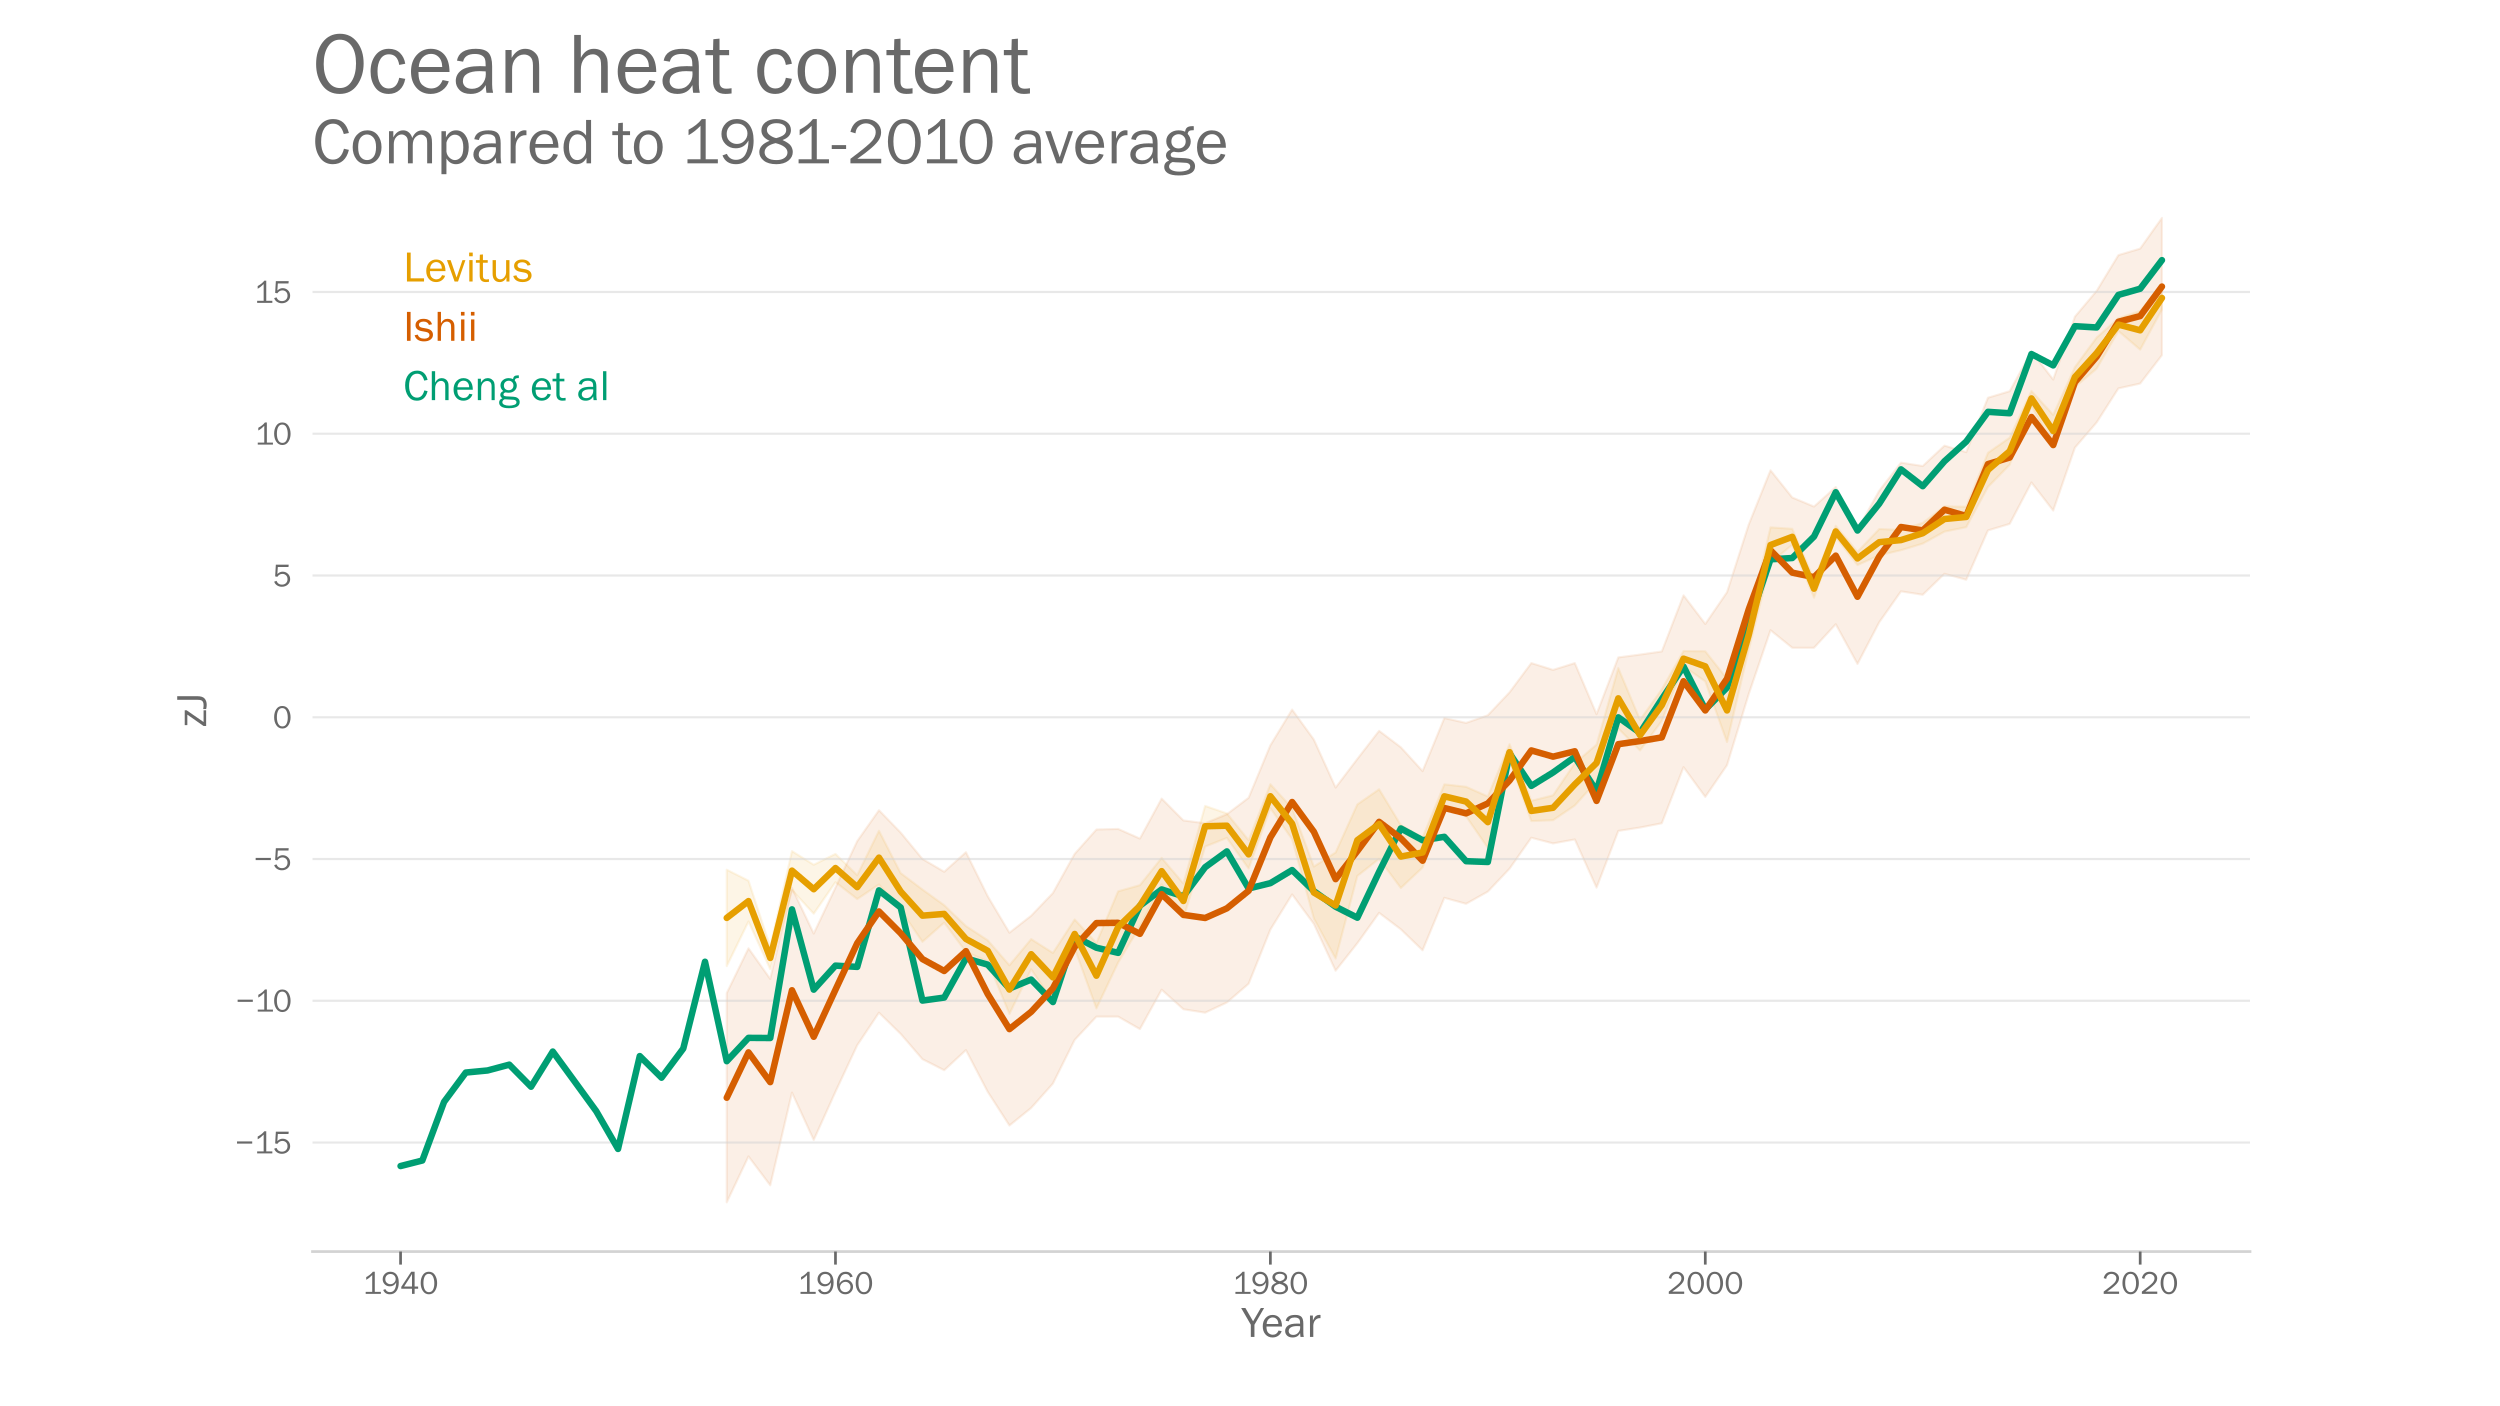 <?xml version="1.0" encoding="utf-8" standalone="no"?>
<!DOCTYPE svg PUBLIC "-//W3C//DTD SVG 1.1//EN"
  "http://www.w3.org/Graphics/SVG/1.1/DTD/svg11.dtd">
<!-- Created with matplotlib (https://matplotlib.org/) -->
<svg height="648pt" version="1.1" viewBox="0 0 1152 648" width="1152pt" xmlns="http://www.w3.org/2000/svg" xmlns:xlink="http://www.w3.org/1999/xlink">
 <defs>
  <style type="text/css">*{stroke-linecap:butt;stroke-linejoin:round;}</style>
 </defs>
 <g id="figure_1">
  <g id="patch_1">
   <path d="M 0 648 
L 1152 648 
L 1152 0 
L 0 0 
z
" style="fill:#ffffff;"/>
  </g>
  <g id="axes_1">
   <g id="patch_2">
    <path d="M 144 576.72 
L 1036.8 576.72 
L 1036.8 77.76 
L 144 77.76 
z
" style="fill:none;"/>
   </g>
   <g id="PolyCollection_1">
    <defs>
     <path d="M 334.885 -93.96 
L 334.885 -190.376 
L 344.905 -211.018 
L 354.925 -196.908 
L 364.945 -238.845 
L 374.966 -217.812 
L 384.986 -238.976 
L 395.006 -260.402 
L 405.026 -274.642 
L 415.046 -264.321 
L 425.067 -252.171 
L 435.087 -246.292 
L 445.107 -255.307 
L 455.127 -235.057 
L 465.147 -218.204 
L 475.168 -226.042 
L 485.188 -236.494 
L 495.208 -254.523 
L 505.228 -265.758 
L 515.248 -266.02 
L 525.269 -261.578 
L 535.289 -279.999 
L 545.309 -269.939 
L 555.329 -268.633 
L 565.349 -272.813 
L 575.37 -280.391 
L 585.39 -304.56 
L 595.41 -321.021 
L 605.43 -307.173 
L 615.451 -285.094 
L 625.471 -298.289 
L 635.491 -311.223 
L 645.511 -303.645 
L 655.531 -292.671 
L 665.552 -317.102 
L 675.572 -314.881 
L 685.592 -318.408 
L 695.612 -328.991 
L 705.632 -342.447 
L 715.653 -339.312 
L 725.673 -342.447 
L 735.693 -318.931 
L 745.713 -345.06 
L 755.733 -346.366 
L 765.754 -347.804 
L 775.774 -373.671 
L 785.794 -360.476 
L 795.814 -375.108 
L 805.834 -406.333 
L 815.855 -431.286 
L 825.875 -418.744 
L 835.895 -414.563 
L 845.915 -423.578 
L 855.935 -403.981 
L 865.956 -421.879 
L 875.976 -434.813 
L 885.996 -433.245 
L 896.016 -442.652 
L 906.036 -439.647 
L 916.057 -464.731 
L 926.077 -467.736 
L 936.097 -486.026 
L 946.117 -473.092 
L 956.137 -502.095 
L 966.158 -513.984 
L 976.178 -530.445 
L 986.198 -533.45 
L 996.218 -547.56 
L 996.218 -484.328 
L 996.218 -484.328 
L 986.198 -471.263 
L 976.178 -469.042 
L 966.158 -453.365 
L 956.137 -441.737 
L 946.117 -412.734 
L 936.097 -425.668 
L 926.077 -406.594 
L 916.057 -403.589 
L 906.036 -380.857 
L 896.016 -383.6 
L 885.996 -373.933 
L 875.976 -375.5 
L 865.956 -361.26 
L 855.935 -342.055 
L 845.915 -360.345 
L 835.895 -349.502 
L 825.875 -349.502 
L 815.855 -357.602 
L 805.834 -328.207 
L 795.814 -295.415 
L 785.794 -280.783 
L 775.774 -294.5 
L 765.754 -268.633 
L 755.733 -266.673 
L 745.713 -265.105 
L 735.693 -238.976 
L 725.673 -261.186 
L 715.653 -259.357 
L 705.632 -261.97 
L 695.612 -247.729 
L 685.592 -237.147 
L 675.572 -231.529 
L 665.552 -234.273 
L 655.531 -210.104 
L 645.511 -219.771 
L 635.491 -227.349 
L 625.471 -213.37 
L 615.451 -200.697 
L 605.43 -222.254 
L 595.41 -235.841 
L 585.39 -219.641 
L 575.37 -194.687 
L 565.349 -186.065 
L 555.329 -181.362 
L 545.309 -182.929 
L 535.289 -191.944 
L 525.269 -173.784 
L 515.248 -179.533 
L 505.228 -179.533 
L 495.208 -168.82 
L 485.188 -148.7 
L 475.168 -137.465 
L 465.147 -129.365 
L 455.127 -144.912 
L 445.107 -164.116 
L 435.087 -154.841 
L 425.067 -159.936 
L 415.046 -171.563 
L 405.026 -181.362 
L 395.006 -166.337 
L 384.986 -144.912 
L 374.966 -122.702 
L 364.945 -144.52 
L 354.925 -101.799 
L 344.905 -115.125 
L 334.885 -93.96 
z
" id="m0c512f1005" style="stroke:#d55e00;stroke-opacity:0.1;"/>
    </defs>
    <g clip-path="url(#p4ce9dfda89)">
     <use style="fill:#d55e00;fill-opacity:0.1;stroke:#d55e00;stroke-opacity:0.1;" x="0" xlink:href="#m0c512f1005" y="648"/>
    </g>
   </g>
   <g id="PolyCollection_2">
    <defs>
     <path d="M 334.885 -202.814 
L 334.885 -247.233 
L 344.905 -242.164 
L 354.925 -211.75 
L 364.945 -255.791 
L 374.966 -249.52 
L 384.986 -254.523 
L 395.006 -244.712 
L 405.026 -265.171 
L 415.046 -245.653 
L 425.067 -238.114 
L 435.087 -230.877 
L 445.107 -221.274 
L 455.127 -214.729 
L 465.147 -203.219 
L 475.168 -215.264 
L 485.188 -208.889 
L 495.208 -224.292 
L 505.228 -213.475 
L 515.248 -237.278 
L 525.269 -240.113 
L 535.289 -252.681 
L 545.309 -240.884 
L 555.329 -276.628 
L 565.349 -273.166 
L 575.37 -260.834 
L 585.39 -286.61 
L 595.41 -275.609 
L 605.43 -248.684 
L 615.451 -255.19 
L 625.471 -277.334 
L 635.491 -284.31 
L 645.511 -267.784 
L 655.531 -262.114 
L 665.552 -286.571 
L 675.572 -285.447 
L 685.592 -280.992 
L 695.612 -305.083 
L 705.632 -278.993 
L 715.653 -281.515 
L 725.673 -296.317 
L 735.693 -304.9 
L 745.713 -340.122 
L 755.733 -316.279 
L 765.754 -330.35 
L 775.774 -348 
L 785.794 -347.895 
L 795.814 -335.197 
L 805.834 -362.371 
L 815.855 -404.987 
L 825.875 -404.321 
L 835.895 -380.883 
L 845.915 -405.706 
L 855.935 -393.713 
L 865.956 -404.23 
L 875.976 -403.798 
L 885.996 -407.065 
L 896.016 -414.655 
L 906.036 -414.498 
L 916.057 -439.334 
L 926.077 -446.337 
L 936.097 -467.854 
L 946.117 -456.827 
L 956.137 -478.88 
L 966.158 -492.48 
L 976.178 -501.404 
L 986.198 -504.696 
L 996.218 -516.062 
L 996.218 -505.323 
L 996.218 -505.323 
L 986.198 -486.876 
L 976.178 -495.446 
L 966.158 -478.136 
L 956.137 -469.683 
L 946.117 -441.934 
L 936.097 -460.956 
L 926.077 -433.847 
L 916.057 -423.604 
L 906.036 -405.066 
L 896.016 -403.028 
L 885.996 -397.501 
L 875.976 -394.47 
L 865.956 -392.106 
L 855.935 -387.625 
L 845.915 -400.506 
L 835.895 -372.6 
L 825.875 -396.927 
L 815.855 -388.735 
L 805.834 -348.705 
L 795.814 -306.063 
L 785.794 -333.995 
L 775.774 -340.971 
L 765.754 -315.796 
L 755.733 -302.196 
L 745.713 -312.295 
L 735.693 -287.942 
L 725.673 -276.824 
L 715.653 -270.044 
L 705.632 -269.639 
L 695.612 -297.741 
L 685.592 -257.319 
L 675.572 -271.834 
L 665.552 -275.544 
L 655.531 -248.239 
L 645.511 -238.807 
L 635.491 -252.25 
L 625.471 -244.359 
L 615.451 -206.302 
L 605.43 -224.749 
L 595.41 -261.265 
L 585.39 -275.583 
L 575.37 -247.769 
L 565.349 -261.879 
L 555.329 -257.894 
L 545.309 -224.788 
L 535.289 -240.479 
L 525.269 -221.065 
L 515.248 -204.46 
L 505.228 -183.322 
L 495.208 -210.966 
L 485.188 -186.366 
L 475.168 -201.338 
L 465.147 -180.8 
L 455.127 -205.009 
L 445.107 -209.359 
L 435.087 -222.855 
L 425.067 -214.023 
L 415.046 -228.669 
L 405.026 -240.427 
L 395.006 -233.712 
L 384.986 -241.485 
L 374.966 -226.97 
L 364.945 -237.84 
L 354.925 -201.403 
L 344.905 -223.378 
L 334.885 -202.814 
z
" id="m6b16ca0b97" style="stroke:#e69f00;stroke-opacity:0.1;"/>
    </defs>
    <g clip-path="url(#p4ce9dfda89)">
     <use style="fill:#e69f00;fill-opacity:0.1;stroke:#e69f00;stroke-opacity:0.1;" x="0" xlink:href="#m6b16ca0b97" y="648"/>
    </g>
   </g>
   <g id="patch_3">
    <path d="M 144 576.72 
L 1036.8 576.72 
" style="fill:none;stroke:#d3d3d3;stroke-linecap:square;stroke-linejoin:miter;stroke-width:1.25;"/>
   </g>
   <g id="matplotlib.axis_1">
    <g id="xtick_1">
     <g id="line2d_1">
      <defs>
       <path d="M 0 0 
L 0 6 
" id="m147a2116d1" style="stroke:#696969;stroke-width:1.25;"/>
      </defs>
      <g>
       <use style="fill:#696969;stroke:#696969;stroke-width:1.25;" x="184.582" xlink:href="#m147a2116d1" y="576.72"/>
      </g>
     </g>
     <g id="text_1">
      <!-- 1940 -->
      <g style="fill:#696969;" transform="translate(167.13 596.218)scale(0.15 -0.15)">
       <defs>
        <path d="M 55.859 6.203 
L 55.859 0 
L 9.188 0 
L 9.188 6.203 
L 29.203 6.203 
L 29.203 57.672 
Q 20.359 48.438 10.844 43.266 
L 10.844 51.656 
Q 23.969 58.547 31.203 68.016 
L 37.156 68.016 
L 37.156 6.203 
z
" id="FranklinGothic-Book-49"/>
        <path d="M 5.719 12.156 
L 12.406 14.594 
Q 16.547 5.375 26.375 5.375 
Q 35.891 5.375 40.703 13.375 
Q 45.516 21.391 45.656 35.109 
Q 39.109 23.094 25.984 23.094 
Q 16.703 23.094 10.406 29.422 
Q 4.109 35.75 4.109 45.062 
Q 4.109 54.547 10.719 61.281 
Q 17.328 68.016 27.594 68.016 
Q 40.141 68.016 46.828 59.203 
Q 53.516 50.391 53.516 34.969 
Q 53.516 18.75 46.438 8.719 
Q 39.359 -1.312 26.266 -1.312 
Q 10.984 -1.312 5.719 12.156 
z
M 27.828 29.781 
Q 34.719 29.781 39.375 34.594 
Q 44.047 39.406 44.047 45.844 
Q 44.047 52.094 39.625 56.578 
Q 35.203 61.078 27.984 61.078 
Q 20.656 61.078 16.406 56.469 
Q 12.156 51.859 12.156 45.219 
Q 12.156 38.094 16.859 33.938 
Q 21.578 29.781 27.828 29.781 
z
" id="FranklinGothic-Book-57"/>
        <path d="M 44.094 0 
L 36.031 0 
L 36.031 15.875 
L 3.078 15.875 
L 3.078 21.484 
L 33.641 68.062 
L 44.094 68.062 
L 44.094 22.469 
L 54.891 22.469 
L 54.891 15.875 
L 44.094 15.875 
z
M 36.031 22.469 
L 36.031 54 
Q 36.031 57.422 36.188 61.375 
Q 34.078 57.516 32.562 55.125 
L 11.766 22.469 
z
" id="FranklinGothic-Book-52"/>
        <path d="M 29.391 -1.312 
Q 17.875 -1.312 10.984 8.672 
Q 4.109 18.656 4.109 33.453 
Q 4.109 48 10.641 58 
Q 17.188 68.016 29.156 68.016 
Q 41.656 68.016 48.125 57.562 
Q 54.594 47.125 54.594 33.062 
Q 54.594 19.281 47.953 8.984 
Q 41.312 -1.312 29.391 -1.312 
z
M 29.438 5.219 
Q 37.891 5.219 41.938 12.859 
Q 46 20.516 46 32.078 
Q 46 44.734 41.844 53.125 
Q 37.703 61.531 29.047 61.531 
Q 20.703 61.531 16.625 53.859 
Q 12.547 46.188 12.547 33.688 
Q 12.547 20.703 16.844 12.953 
Q 21.141 5.219 29.438 5.219 
z
" id="FranklinGothic-Book-48"/>
       </defs>
       <use xlink:href="#FranklinGothic-Book-49"/>
       <use x="57.268" xlink:href="#FranklinGothic-Book-57"/>
       <use x="115.41" xlink:href="#FranklinGothic-Book-52"/>
       <use x="174.053" xlink:href="#FranklinGothic-Book-48"/>
      </g>
     </g>
    </g>
    <g id="xtick_2">
     <g id="line2d_2">
      <g>
       <use style="fill:#696969;stroke:#696969;stroke-width:1.25;" x="384.986" xlink:href="#m147a2116d1" y="576.72"/>
      </g>
     </g>
     <g id="text_2">
      <!-- 1960 -->
      <g style="fill:#696969;" transform="translate(367.497 596.218)scale(0.15 -0.15)">
       <defs>
        <path d="M 53.562 53.031 
L 46.047 50.984 
Q 42.188 61.141 31.984 61.141 
Q 13.234 61.141 12.797 30.125 
Q 15.766 37.016 21.234 40.328 
Q 26.703 43.656 32.812 43.656 
Q 42.094 43.656 48.359 37.188 
Q 54.641 30.719 54.641 21.688 
Q 54.641 12.312 47.969 5.5 
Q 41.312 -1.312 30.906 -1.312 
Q 19.094 -1.312 12.078 7.594 
Q 5.078 16.5 5.078 31.844 
Q 5.078 46.828 11.688 57.422 
Q 18.312 68.016 32.172 68.016 
Q 48.141 68.016 53.562 53.031 
z
M 30.766 5.375 
Q 37.844 5.375 42.359 10.031 
Q 46.875 14.703 46.875 21.234 
Q 46.875 27.688 42.453 32.297 
Q 38.031 36.922 31.5 36.922 
Q 24.75 36.922 19.719 32.078 
Q 14.703 27.25 14.703 20.75 
Q 14.703 14.75 19.188 10.062 
Q 23.688 5.375 30.766 5.375 
z
" id="FranklinGothic-Book-54"/>
       </defs>
       <use xlink:href="#FranklinGothic-Book-49"/>
       <use x="57.268" xlink:href="#FranklinGothic-Book-57"/>
       <use x="115.91" xlink:href="#FranklinGothic-Book-54"/>
       <use x="174.553" xlink:href="#FranklinGothic-Book-48"/>
      </g>
     </g>
    </g>
    <g id="xtick_3">
     <g id="line2d_3">
      <g>
       <use style="fill:#696969;stroke:#696969;stroke-width:1.25;" x="585.39" xlink:href="#m147a2116d1" y="576.72"/>
      </g>
     </g>
     <g id="text_3">
      <!-- 1980 -->
      <g style="fill:#696969;" transform="translate(567.901 596.218)scale(0.15 -0.15)">
       <defs>
        <path d="M 19.484 34.578 
Q 6.844 40.094 6.844 50.594 
Q 6.844 58.203 13.141 63.109 
Q 19.438 68.016 29.828 68.016 
Q 40.094 68.016 46.141 63.297 
Q 52.203 58.594 52.203 50.984 
Q 52.203 40.375 39.266 35.797 
Q 49.703 30.953 52.359 26.453 
Q 55.031 21.969 55.031 17.484 
Q 55.031 9.469 48.219 4.078 
Q 41.406 -1.312 29.734 -1.312 
Q 17.281 -1.312 10.438 4.172 
Q 3.609 9.672 3.609 17.234 
Q 3.609 28.516 19.484 34.578 
z
M 29.594 38.719 
Q 37.984 40.969 41.453 43.891 
Q 44.922 46.828 44.922 51.219 
Q 44.922 56.344 40.797 59 
Q 36.672 61.672 29.938 61.672 
Q 23.484 61.672 19.375 58.859 
Q 15.281 56.062 15.281 51.312 
Q 15.281 46.625 19.844 43.203 
Q 24.422 39.797 29.594 38.719 
z
M 28.656 31.062 
Q 11.766 27.047 11.766 16.938 
Q 11.766 11.672 16.375 8.328 
Q 21 4.984 29.984 4.984 
Q 37.594 4.984 42.234 8.25 
Q 46.875 11.531 46.875 16.609 
Q 46.875 26.312 28.656 31.062 
z
" id="FranklinGothic-Book-56"/>
       </defs>
       <use xlink:href="#FranklinGothic-Book-49"/>
       <use x="57.268" xlink:href="#FranklinGothic-Book-57"/>
       <use x="115.91" xlink:href="#FranklinGothic-Book-56"/>
       <use x="174.553" xlink:href="#FranklinGothic-Book-48"/>
      </g>
     </g>
    </g>
    <g id="xtick_4">
     <g id="line2d_4">
      <g>
       <use style="fill:#696969;stroke:#696969;stroke-width:1.25;" x="785.794" xlink:href="#m147a2116d1" y="576.72"/>
      </g>
     </g>
     <g id="text_4">
      <!-- 2000 -->
      <g style="fill:#696969;" transform="translate(768.202 596.218)scale(0.15 -0.15)">
       <defs>
        <path d="M 52.484 6.938 
L 52.484 0 
L 5.172 0 
L 5.172 6.938 
Q 33.203 27.938 38.594 34.594 
Q 44 41.266 44 47.797 
Q 44 53.906 39.453 57.656 
Q 34.906 61.422 29 61.422 
Q 22.906 61.422 18.219 57.297 
Q 13.531 53.172 12.938 46.094 
L 5.172 48.438 
Q 10.062 68.016 29.109 68.016 
Q 39.406 68.016 45.844 62.156 
Q 52.297 56.297 52.297 47.859 
Q 52.297 42.047 49.234 36.672 
Q 46.188 31.297 37.688 23.828 
Q 29.203 16.359 15.719 6.938 
z
" id="FranklinGothic-Book-50"/>
       </defs>
       <use xlink:href="#FranklinGothic-Book-50"/>
       <use x="58.643" xlink:href="#FranklinGothic-Book-48"/>
       <use x="117.285" xlink:href="#FranklinGothic-Book-48"/>
       <use x="175.928" xlink:href="#FranklinGothic-Book-48"/>
      </g>
     </g>
    </g>
    <g id="xtick_5">
     <g id="line2d_5">
      <g>
       <use style="fill:#696969;stroke:#696969;stroke-width:1.25;" x="986.198" xlink:href="#m147a2116d1" y="576.72"/>
      </g>
     </g>
     <g id="text_5">
      <!-- 2020 -->
      <g style="fill:#696969;" transform="translate(968.606 596.218)scale(0.15 -0.15)">
       <use xlink:href="#FranklinGothic-Book-50"/>
       <use x="58.643" xlink:href="#FranklinGothic-Book-48"/>
       <use x="117.285" xlink:href="#FranklinGothic-Book-50"/>
       <use x="175.928" xlink:href="#FranklinGothic-Book-48"/>
      </g>
     </g>
    </g>
    <g id="text_6">
     <!-- Year -->
     <g style="fill:#696969;" transform="translate(572.109 616.048)scale(0.2 -0.2)">
      <defs>
       <path d="M 52 66.656 
L 29.688 28.031 
L 29.688 0 
L 21.344 0 
L 21.344 28.031 
L -0.984 66.656 
L 8.844 66.656 
L 26.562 35.984 
L 44.391 66.656 
z
" id="FranklinGothic-Book-89"/>
       <path d="M 40.234 14.703 
L 47.359 13.234 
Q 45.406 6.938 39.734 2.812 
Q 34.078 -1.312 26.422 -1.312 
Q 16.312 -1.312 10.062 5.781 
Q 3.812 12.891 3.812 24.422 
Q 3.812 36.188 10.297 43.438 
Q 16.797 50.688 26.609 50.688 
Q 36.281 50.688 42.156 44 
Q 48.047 37.312 48.188 23.969 
L 12.359 23.969 
Q 12.359 12.797 17.047 8.891 
Q 21.734 4.984 26.953 4.984 
Q 36.375 4.984 40.234 14.703 
z
M 39.797 29.688 
Q 39.703 33.844 38.422 37.062 
Q 37.156 40.281 34.125 42.547 
Q 31.109 44.828 26.859 44.828 
Q 21.141 44.828 17.156 40.719 
Q 13.188 36.625 12.703 29.688 
z
" id="FranklinGothic-Book-101"/>
       <path d="M 46.297 0 
L 38.672 0 
Q 38.234 2.344 37.797 8.891 
Q 32.719 -1.312 20.516 -1.312 
Q 12.203 -1.312 7.766 3.078 
Q 3.328 7.469 3.328 13.625 
Q 3.328 21.094 9.672 25.906 
Q 16.016 30.719 31.25 30.719 
Q 33.297 30.719 37.797 30.516 
Q 37.797 36.375 36.891 38.984 
Q 35.984 41.609 33.047 43.172 
Q 30.125 44.734 25.344 44.734 
Q 13.672 44.734 11.766 35.844 
L 4.688 37.062 
Q 7.281 50.688 26.469 50.688 
Q 36.672 50.688 40.938 46.172 
Q 45.219 41.656 45.219 30.516 
L 45.219 9.578 
Q 45.219 4.344 46.297 0 
z
M 37.797 24.656 
Q 33.109 24.953 30.672 24.953 
Q 21.578 24.953 16.547 21.969 
Q 11.531 19 11.531 13.281 
Q 11.531 9.672 14.234 7.125 
Q 16.938 4.594 22.078 4.594 
Q 29 4.594 33.469 9.625 
Q 37.938 14.656 37.938 21.438 
Q 37.938 22.797 37.797 24.656 
z
" id="FranklinGothic-Book-97"/>
       <path d="M 15.328 0 
L 7.672 0 
L 7.672 49.312 
L 14.406 49.312 
L 14.406 37.797 
Q 17.969 45.953 21.547 48.359 
Q 25.141 50.781 28.906 50.781 
Q 30.078 50.781 31.938 50.594 
L 31.938 43.266 
L 30.375 43.266 
Q 24.031 43.266 19.828 38.531 
Q 15.625 33.797 15.328 26.078 
z
" id="FranklinGothic-Book-114"/>
      </defs>
      <use xlink:href="#FranklinGothic-Book-89"/>
      <use x="45.025" xlink:href="#FranklinGothic-Book-101"/>
      <use x="97.076" xlink:href="#FranklinGothic-Book-97"/>
      <use x="149.957" xlink:href="#FranklinGothic-Book-114"/>
     </g>
    </g>
   </g>
   <g id="matplotlib.axis_2">
    <g id="ytick_1">
     <g id="line2d_6">
      <path clip-path="url(#p4ce9dfda89)" d="M 144 526.483 
L 1036.8 526.483 
" style="fill:none;stroke:#d3d3d3;stroke-linecap:round;stroke-opacity:0.5;"/>
     </g>
     <g id="text_7">
      <!-- −15 -->
      <g style="fill:#696969;" transform="translate(108.318 531.482)scale(0.15 -0.15)">
       <defs>
        <path d="M 6 36.766 
L 52.688 36.766 
L 52.688 30.031 
L 6 30.031 
z
" id="FranklinGothic-Book-8722"/>
        <path d="M 48.875 66.656 
L 48.188 59.469 
L 15.438 59.469 
L 14.016 37.844 
Q 21.438 45.125 30.328 45.125 
Q 39.703 45.125 46.516 38.625 
Q 53.328 32.125 53.328 22.016 
Q 53.328 11.766 45.922 5.219 
Q 38.531 -1.312 27.828 -1.312 
Q 19.438 -1.312 12.891 3.078 
Q 6.344 7.469 4.297 14.453 
L 11.422 16.891 
Q 15.828 5.281 27.938 5.281 
Q 35.891 5.281 40.578 9.984 
Q 45.266 14.703 45.266 22.016 
Q 45.266 29.688 40.625 33.984 
Q 35.984 38.281 29.5 38.281 
Q 20.016 38.281 13.812 29.203 
L 7.234 30.609 
L 9.375 66.656 
z
" id="FranklinGothic-Book-53"/>
       </defs>
       <use xlink:href="#FranklinGothic-Book-8722"/>
       <use x="58.643" xlink:href="#FranklinGothic-Book-49"/>
       <use x="115.91" xlink:href="#FranklinGothic-Book-53"/>
      </g>
     </g>
    </g>
    <g id="ytick_2">
     <g id="line2d_7">
      <path clip-path="url(#p4ce9dfda89)" d="M 144 461.16 
L 1036.8 461.16 
" style="fill:none;stroke:#d3d3d3;stroke-linecap:round;stroke-opacity:0.5;"/>
     </g>
     <g id="text_8">
      <!-- −10 -->
      <g style="fill:#696969;" transform="translate(108.599 466.159)scale(0.15 -0.15)">
       <use xlink:href="#FranklinGothic-Book-8722"/>
       <use x="58.643" xlink:href="#FranklinGothic-Book-49"/>
       <use x="114.035" xlink:href="#FranklinGothic-Book-48"/>
      </g>
     </g>
    </g>
    <g id="ytick_3">
     <g id="line2d_8">
      <path clip-path="url(#p4ce9dfda89)" d="M 144 395.837 
L 1036.8 395.837 
" style="fill:none;stroke:#d3d3d3;stroke-linecap:round;stroke-opacity:0.5;"/>
     </g>
     <g id="text_9">
      <!-- −5 -->
      <g style="fill:#696969;" transform="translate(116.908 400.837)scale(0.15 -0.15)">
       <use xlink:href="#FranklinGothic-Book-8722"/>
       <use x="58.643" xlink:href="#FranklinGothic-Book-53"/>
      </g>
     </g>
    </g>
    <g id="ytick_4">
     <g id="line2d_9">
      <path clip-path="url(#p4ce9dfda89)" d="M 144 330.515 
L 1036.8 330.515 
" style="fill:none;stroke:#d3d3d3;stroke-linecap:round;stroke-opacity:0.5;"/>
     </g>
     <g id="text_10">
      <!-- 0 -->
      <g style="fill:#696969;" transform="translate(125.704 335.514)scale(0.15 -0.15)">
       <use xlink:href="#FranklinGothic-Book-48"/>
      </g>
     </g>
    </g>
    <g id="ytick_5">
     <g id="line2d_10">
      <path clip-path="url(#p4ce9dfda89)" d="M 144 265.192 
L 1036.8 265.192 
" style="fill:none;stroke:#d3d3d3;stroke-linecap:round;stroke-opacity:0.5;"/>
     </g>
     <g id="text_11">
      <!-- 5 -->
      <g style="fill:#696969;" transform="translate(125.704 270.191)scale(0.15 -0.15)">
       <use xlink:href="#FranklinGothic-Book-53"/>
      </g>
     </g>
    </g>
    <g id="ytick_6">
     <g id="line2d_11">
      <path clip-path="url(#p4ce9dfda89)" d="M 144 199.87 
L 1036.8 199.87 
" style="fill:none;stroke:#d3d3d3;stroke-linecap:round;stroke-opacity:0.5;"/>
     </g>
     <g id="text_12">
      <!-- 10 -->
      <g style="fill:#696969;" transform="translate(117.395 204.869)scale(0.15 -0.15)">
       <use xlink:href="#FranklinGothic-Book-49"/>
       <use x="55.393" xlink:href="#FranklinGothic-Book-48"/>
      </g>
     </g>
    </g>
    <g id="ytick_7">
     <g id="line2d_12">
      <path clip-path="url(#p4ce9dfda89)" d="M 144 134.547 
L 1036.8 134.547 
" style="fill:none;stroke:#d3d3d3;stroke-linecap:round;stroke-opacity:0.5;"/>
     </g>
     <g id="text_13">
      <!-- 15 -->
      <g style="fill:#696969;" transform="translate(117.114 139.546)scale(0.15 -0.15)">
       <use xlink:href="#FranklinGothic-Book-49"/>
       <use x="57.268" xlink:href="#FranklinGothic-Book-53"/>
      </g>
     </g>
    </g>
    <g id="text_14">
     <!-- zJ -->
     <g style="fill:#696969;" transform="translate(94.987 335.209)rotate(-90)scale(0.2 -0.2)">
      <defs>
       <path d="M 39.656 5.906 
L 39.656 0 
L 3.328 0 
L 3.328 5.906 
L 29.547 43.312 
L 5.328 43.312 
L 5.328 49.312 
L 39.656 49.312 
L 39.656 45.172 
L 12.5 5.906 
z
" id="FranklinGothic-Book-122"/>
       <path d="M 29.688 66.656 
L 29.688 20.359 
Q 29.688 8.25 24.219 3.469 
Q 18.75 -1.312 9.719 -1.312 
Q 4.891 -1.312 0 0 
L 0 6.844 
Q 4.781 5.859 8.688 5.859 
Q 14.266 5.859 16.891 7.516 
Q 19.531 9.188 20.438 11.812 
Q 21.344 14.453 21.344 20.359 
L 21.344 66.656 
z
" id="FranklinGothic-Book-74"/>
      </defs>
      <use xlink:href="#FranklinGothic-Book-122"/>
      <use x="42.334" xlink:href="#FranklinGothic-Book-74"/>
     </g>
    </g>
   </g>
   <g id="text_15">
    <!-- Compared to 1981-2010 average -->
    <g style="fill:#696969;" transform="translate(144 75.265)scale(0.3 -0.3)">
     <defs>
      <path d="M 48.297 22.406 
L 55.906 20.703 
Q 50.438 -1.312 31.203 -1.312 
Q 18.562 -1.312 11.359 8.891 
Q 4.156 19.094 4.156 33.984 
Q 4.156 49.359 11.672 58.688 
Q 19.188 68.016 31.844 68.016 
Q 50.594 68.016 55.906 46.578 
L 48.047 45.016 
Q 43.75 60.938 31.781 60.938 
Q 22.953 60.938 18.094 53.531 
Q 13.234 46.141 13.234 32.766 
Q 13.234 20.516 18.203 13.109 
Q 23.188 5.719 31.391 5.719 
Q 44.141 5.719 48.297 22.406 
z
" id="FranklinGothic-Book-67"/>
      <path d="M 25.344 -1.312 
Q 15.188 -1.312 9.5 6.203 
Q 3.812 13.719 3.812 24.859 
Q 3.812 36.625 10.203 43.656 
Q 16.609 50.688 26.125 50.688 
Q 36.328 50.688 42.203 43.281 
Q 48.094 35.891 48.094 24.812 
Q 48.094 13.281 41.75 5.984 
Q 35.406 -1.312 25.344 -1.312 
z
M 25.922 4.984 
Q 31.781 4.984 35.734 9.812 
Q 39.703 14.656 39.703 24.859 
Q 39.703 35.109 35.547 39.719 
Q 31.391 44.344 25.828 44.344 
Q 20.125 44.344 16.156 39.672 
Q 12.203 35.016 12.203 24.906 
Q 12.203 14.203 16.156 9.594 
Q 20.125 4.984 25.922 4.984 
z
" id="FranklinGothic-Book-111"/>
      <path d="M 73.734 0 
L 66.266 0 
L 66.266 30.672 
Q 66.266 35.406 65.594 37.766 
Q 64.938 40.141 62.391 42.109 
Q 59.859 44.094 56.688 44.094 
Q 52.297 44.094 48.219 40.062 
Q 44.141 36.031 44.141 27.781 
L 44.141 0 
L 36.719 0 
L 36.719 32.469 
Q 36.719 38.969 33.609 41.656 
Q 30.516 44.344 27.094 44.344 
Q 22.219 44.344 18.594 40.141 
Q 14.984 35.938 14.984 29.5 
L 14.984 0 
L 7.672 0 
L 7.672 49.312 
L 14.266 49.312 
L 14.266 39.844 
Q 19.781 50.688 29.438 50.688 
Q 34.766 50.688 38.469 47.219 
Q 42.188 43.75 43.266 38.875 
Q 48.344 50.688 58.844 50.688 
Q 63.875 50.688 67.656 47.797 
Q 71.438 44.922 72.578 41.188 
Q 73.734 37.453 73.734 30.672 
z
" id="FranklinGothic-Book-109"/>
      <path d="M 15.328 -16.656 
L 7.672 -16.656 
L 7.672 49.312 
L 14.547 49.312 
L 14.547 39.75 
Q 19.781 50.688 30.125 50.688 
Q 38.875 50.688 44.234 43.375 
Q 49.609 36.078 49.609 24.906 
Q 49.609 12.844 44.094 5.766 
Q 38.578 -1.312 29.938 -1.312 
Q 20.656 -1.312 15.328 7.516 
z
M 15.328 31.781 
L 15.328 17.922 
Q 16.062 12.312 20.062 8.641 
Q 24.078 4.984 28.422 4.984 
Q 33.453 4.984 37.328 9.375 
Q 41.219 13.766 41.219 24.562 
Q 41.219 33.891 37.703 38.938 
Q 34.188 44 28.375 44 
Q 23.781 44 20.141 40.422 
Q 16.5 36.859 15.328 31.781 
z
" id="FranklinGothic-Book-112"/>
      <path d="M 46.188 66.656 
L 46.188 0 
L 39.203 0 
L 39.203 8.453 
Q 34.031 -1.312 23.641 -1.312 
Q 14.984 -1.312 9.422 5.938 
Q 3.859 13.188 3.859 24.266 
Q 3.859 35.594 9.375 43.141 
Q 14.891 50.688 24.031 50.688 
Q 32.906 50.688 38.531 42.578 
L 38.531 66.656 
z
M 38.531 30.281 
Q 38.531 36.766 34.562 40.672 
Q 30.609 44.578 25.344 44.578 
Q 19.625 44.578 15.938 39.5 
Q 12.25 34.422 12.25 25.25 
Q 12.25 15.328 15.641 10.156 
Q 19.047 4.984 24.953 4.984 
Q 30.328 4.984 34.422 9.469 
Q 38.531 13.969 38.531 20.016 
z
" id="FranklinGothic-Book-100"/>
      <path id="FranklinGothic-Book-32"/>
      <path d="M 30.031 5.281 
L 30.031 -0.781 
Q 25.984 -1.312 23 -1.312 
Q 8.688 -1.312 8.688 13.625 
L 8.688 43.312 
L -0.047 43.312 
L -0.047 49.312 
L 8.688 49.312 
L 9.031 61.719 
L 16.156 62.406 
L 16.156 49.312 
L 27.203 49.312 
L 27.203 43.312 
L 16.156 43.312 
L 16.156 12.359 
Q 16.156 4.734 24.078 4.734 
Q 26.703 4.734 30.031 5.281 
z
" id="FranklinGothic-Book-116"/>
      <path d="M 23.531 27.984 
L 23.531 22.016 
L 1.469 22.016 
L 1.469 27.984 
z
" id="FranklinGothic-Book-45"/>
      <path d="M 43.797 49.312 
L 26.766 0 
L 18.797 0 
L 1.172 49.312 
L 9.672 49.312 
L 23.391 9.234 
L 36.969 49.312 
z
" id="FranklinGothic-Book-118"/>
      <path d="M 47.953 57.031 
L 47.953 50.922 
Q 42.672 50.922 40.891 49.703 
Q 39.109 48.484 38.531 45.312 
Q 43.266 39.844 43.266 33.406 
Q 43.266 26.656 38.109 21.828 
Q 32.953 17 24.266 17 
Q 22.312 17 20.906 17.281 
Q 18.219 17.828 17.531 17.828 
Q 16.219 17.828 14.359 16.531 
Q 12.5 15.234 12.5 13.188 
Q 12.5 10.25 15.188 9.375 
Q 17.875 8.5 27.828 8.25 
Q 36.281 8.016 40.312 7.109 
Q 44.344 6.203 47.125 3.094 
Q 49.906 0 49.906 -4.5 
Q 49.906 -18.609 25.094 -18.609 
Q 13.328 -18.609 7.938 -15.062 
Q 2.547 -11.531 2.547 -5.609 
Q 2.547 1.562 10.062 4.25 
Q 5.219 7.422 5.219 12.203 
Q 5.219 17.922 12.062 20.953 
Q 5.672 26.125 5.672 33.984 
Q 5.672 41.312 11.141 46 
Q 16.609 50.688 24.469 50.688 
Q 30.031 50.688 34.578 48.578 
Q 35.297 53.422 37.953 55.266 
Q 40.625 57.125 46.047 57.125 
Q 46.578 57.125 47.953 57.031 
z
M 24.516 22.859 
Q 29.391 22.859 32.469 25.859 
Q 35.547 28.859 35.547 33.641 
Q 35.547 38.531 32.344 41.625 
Q 29.156 44.734 24.609 44.734 
Q 20.266 44.734 16.891 41.828 
Q 13.531 38.922 13.531 33.547 
Q 13.531 28.766 16.547 25.812 
Q 19.578 22.859 24.516 22.859 
z
M 15.328 2 
Q 9.969 -0.344 9.969 -4.781 
Q 9.969 -8.547 14.375 -10.625 
Q 18.797 -12.703 25.641 -12.703 
Q 31.984 -12.703 37.25 -10.906 
Q 42.531 -9.125 42.531 -4.891 
Q 42.531 -2.594 40.969 -1.125 
Q 39.406 0.344 36.688 0.734 
Q 33.984 1.125 27.25 1.312 
Q 19.188 1.516 15.328 2 
z
" id="FranklinGothic-Book-103"/>
     </defs>
     <use xlink:href="#FranklinGothic-Book-67"/>
     <use x="57.91" xlink:href="#FranklinGothic-Book-111"/>
     <use x="109.863" xlink:href="#FranklinGothic-Book-109"/>
     <use x="190.385" xlink:href="#FranklinGothic-Book-112"/>
     <use x="243.803" xlink:href="#FranklinGothic-Book-97"/>
     <use x="296.684" xlink:href="#FranklinGothic-Book-114"/>
     <use x="329.643" xlink:href="#FranklinGothic-Book-101"/>
     <use x="381.693" xlink:href="#FranklinGothic-Book-100"/>
     <use x="435.551" xlink:href="#FranklinGothic-Book-32"/>
     <use x="460.551" xlink:href="#FranklinGothic-Book-116"/>
     <use x="489.812" xlink:href="#FranklinGothic-Book-111"/>
     <use x="541.766" xlink:href="#FranklinGothic-Book-32"/>
     <use x="566.766" xlink:href="#FranklinGothic-Book-49"/>
     <use x="624.033" xlink:href="#FranklinGothic-Book-57"/>
     <use x="682.676" xlink:href="#FranklinGothic-Book-56"/>
     <use x="737.443" xlink:href="#FranklinGothic-Book-49"/>
     <use x="796.086" xlink:href="#FranklinGothic-Book-45"/>
     <use x="821.086" xlink:href="#FranklinGothic-Book-50"/>
     <use x="879.729" xlink:href="#FranklinGothic-Book-48"/>
     <use x="934.621" xlink:href="#FranklinGothic-Book-49"/>
     <use x="990.014" xlink:href="#FranklinGothic-Book-48"/>
     <use x="1048.656" xlink:href="#FranklinGothic-Book-32"/>
     <use x="1073.656" xlink:href="#FranklinGothic-Book-97"/>
     <use x="1124.287" xlink:href="#FranklinGothic-Book-118"/>
     <use x="1167.807" xlink:href="#FranklinGothic-Book-101"/>
     <use x="1219.857" xlink:href="#FranklinGothic-Book-114"/>
     <use x="1252.816" xlink:href="#FranklinGothic-Book-97"/>
     <use x="1305.697" xlink:href="#FranklinGothic-Book-103"/>
     <use x="1354.818" xlink:href="#FranklinGothic-Book-101"/>
    </g>
   </g>
   <g id="text_16">
    <!-- Ocean heat content -->
    <g style="fill:#696969;" transform="translate(144 42.76)scale(0.4 -0.4)">
     <defs>
      <path d="M 31.344 -1.312 
Q 18.5 -1.312 11.328 8.672 
Q 4.156 18.656 4.156 33.156 
Q 4.156 48.297 11.672 58.156 
Q 19.188 68.016 31.594 68.016 
Q 43.953 68.016 51.422 58.328 
Q 58.891 48.641 58.891 33.891 
Q 58.891 19.734 51.641 9.203 
Q 44.391 -1.312 31.344 -1.312 
z
M 31.547 5.469 
Q 40.281 5.469 45.203 13.422 
Q 50.141 21.391 50.141 33.938 
Q 50.141 46.828 45.031 54 
Q 39.938 61.188 31.5 61.188 
Q 22.953 61.188 17.922 53.422 
Q 12.891 45.656 12.891 33.109 
Q 12.891 20.844 17.969 13.156 
Q 23.047 5.469 31.547 5.469 
z
" id="FranklinGothic-Book-79"/>
      <path d="M 36.812 17.281 
L 43.75 16.062 
Q 42.281 7.906 37.25 3.297 
Q 32.234 -1.312 24.703 -1.312 
Q 14.5 -1.312 9.156 6.203 
Q 3.812 13.719 3.812 24.562 
Q 3.812 35.797 9.453 43.234 
Q 15.094 50.688 24.812 50.688 
Q 32.859 50.688 37.719 45.875 
Q 42.578 41.062 43.75 33.453 
L 36.812 32.125 
Q 34.859 44.344 25 44.344 
Q 18.656 44.344 15.234 38.938 
Q 11.812 33.547 11.812 24.953 
Q 11.812 15.484 15.203 10.234 
Q 18.609 4.984 24.75 4.984 
Q 34.281 4.984 36.812 17.281 
z
" id="FranklinGothic-Book-99"/>
      <path d="M 46.531 0 
L 39.359 0 
L 39.359 31.688 
Q 39.359 38.531 36.375 41.312 
Q 33.406 44.094 29.156 44.094 
Q 23.297 44.094 19.312 39.406 
Q 15.328 34.719 15.328 27.047 
L 15.328 0 
L 7.672 0 
L 7.672 49.312 
L 14.797 49.312 
L 14.797 40.234 
Q 20.797 50.688 30.375 50.688 
Q 35.891 50.688 39.766 47.828 
Q 43.656 44.969 45.094 41.406 
Q 46.531 37.844 46.531 28.516 
z
" id="FranklinGothic-Book-110"/>
      <path d="M 46.344 0 
L 38.672 0 
L 38.672 29.938 
Q 38.672 35.203 38.016 37.844 
Q 37.359 40.484 34.891 42.406 
Q 32.422 44.344 29.203 44.344 
Q 23.297 44.344 19.312 39.5 
Q 15.328 34.672 15.328 26.562 
L 15.328 0 
L 7.672 0 
L 7.672 66.656 
L 15.328 66.656 
L 15.328 40.234 
Q 20.562 50.688 30.281 50.688 
Q 34.625 50.688 38.016 48.969 
Q 41.406 47.266 43.203 44.484 
Q 45.016 41.703 45.672 38.984 
Q 46.344 36.281 46.344 29.938 
z
" id="FranklinGothic-Book-104"/>
     </defs>
     <use xlink:href="#FranklinGothic-Book-79"/>
     <use x="63.086" xlink:href="#FranklinGothic-Book-99"/>
     <use x="109.668" xlink:href="#FranklinGothic-Book-101"/>
     <use x="161.719" xlink:href="#FranklinGothic-Book-97"/>
     <use x="214.6" xlink:href="#FranklinGothic-Book-110"/>
     <use x="268.799" xlink:href="#FranklinGothic-Book-32"/>
     <use x="293.799" xlink:href="#FranklinGothic-Book-104"/>
     <use x="347.803" xlink:href="#FranklinGothic-Book-101"/>
     <use x="399.854" xlink:href="#FranklinGothic-Book-97"/>
     <use x="452.734" xlink:href="#FranklinGothic-Book-116"/>
     <use x="483.496" xlink:href="#FranklinGothic-Book-32"/>
     <use x="508.496" xlink:href="#FranklinGothic-Book-99"/>
     <use x="555.078" xlink:href="#FranklinGothic-Book-111"/>
     <use x="607.031" xlink:href="#FranklinGothic-Book-110"/>
     <use x="661.23" xlink:href="#FranklinGothic-Book-116"/>
     <use x="690.242" xlink:href="#FranklinGothic-Book-101"/>
     <use x="742.293" xlink:href="#FranklinGothic-Book-110"/>
     <use x="796.492" xlink:href="#FranklinGothic-Book-116"/>
    </g>
   </g>
   <g id="legend_1">
    <g id="line2d_13"/>
    <g id="text_17">
     <!-- Levitus -->
     <g style="fill:#e69f00;" transform="translate(185.856 129.718)scale(0.2 -0.2)">
      <defs>
       <path d="M 47.703 7.328 
L 47.703 0 
L 8.344 0 
L 8.344 66.656 
L 16.891 66.656 
L 16.891 7.328 
z
" id="FranklinGothic-Book-76"/>
       <path d="M 15.578 66.656 
L 15.578 58.156 
L 7.328 58.156 
L 7.328 66.656 
z
M 15.328 49.312 
L 15.328 0 
L 7.672 0 
L 7.672 49.312 
z
" id="FranklinGothic-Book-105"/>
       <path d="M 46.484 0 
L 39.594 0 
L 39.594 9.422 
Q 34.328 -1.312 23.875 -1.312 
Q 16.312 -1.312 11.984 3.656 
Q 7.672 8.641 7.672 17.828 
L 7.672 49.312 
L 15.328 49.312 
L 15.328 17.828 
Q 15.328 10.5 18.375 7.734 
Q 21.438 4.984 25.094 4.984 
Q 28.812 4.984 31.812 7.078 
Q 34.812 9.188 36.812 13.062 
Q 38.812 16.938 38.812 21.531 
L 38.812 49.312 
L 46.484 49.312 
z
" id="FranklinGothic-Book-117"/>
       <path d="M 1.031 12.797 
L 8.344 14.312 
Q 10.797 4.984 23.781 4.984 
Q 28.562 4.984 31.875 7.125 
Q 35.203 9.281 35.203 13.188 
Q 35.203 19 26.766 20.562 
L 16.359 22.516 
Q 10.25 23.688 6.641 27.094 
Q 3.031 30.516 3.031 36.141 
Q 3.031 42.328 7.953 46.5 
Q 12.891 50.688 21.234 50.688 
Q 37.312 50.688 41.062 38.141 
L 34.031 36.625 
Q 31 44.344 21.578 44.344 
Q 16.891 44.344 13.891 42.406 
Q 10.891 40.484 10.891 37.016 
Q 10.891 31.547 18.562 30.125 
L 28.172 28.422 
Q 43.266 25.688 43.266 13.812 
Q 43.266 7.031 37.641 2.859 
Q 32.031 -1.312 22.703 -1.312 
Q 5.172 -1.312 1.031 12.797 
z
" id="FranklinGothic-Book-115"/>
      </defs>
      <use xlink:href="#FranklinGothic-Book-76"/>
      <use x="48.975" xlink:href="#FranklinGothic-Book-101"/>
      <use x="99.275" xlink:href="#FranklinGothic-Book-118"/>
      <use x="144.295" xlink:href="#FranklinGothic-Book-105"/>
      <use x="167.244" xlink:href="#FranklinGothic-Book-116"/>
      <use x="198.006" xlink:href="#FranklinGothic-Book-117"/>
      <use x="252.156" xlink:href="#FranklinGothic-Book-115"/>
     </g>
    </g>
    <g id="line2d_14"/>
    <g id="text_18">
     <!-- Ishii -->
     <g style="fill:#d55e00;" transform="translate(185.856 157.05)scale(0.2 -0.2)">
      <defs>
       <path d="M 16.703 0 
L 8.344 0 
L 8.344 66.656 
L 16.703 66.656 
z
" id="FranklinGothic-Book-73"/>
      </defs>
      <use xlink:href="#FranklinGothic-Book-73"/>
      <use x="25" xlink:href="#FranklinGothic-Book-115"/>
      <use x="71.387" xlink:href="#FranklinGothic-Book-104"/>
      <use x="125.391" xlink:href="#FranklinGothic-Book-105"/>
      <use x="148.34" xlink:href="#FranklinGothic-Book-105"/>
     </g>
    </g>
    <g id="line2d_15"/>
    <g id="text_19">
     <!-- Cheng et al -->
     <g style="fill:#009e73;" transform="translate(185.856 184.381)scale(0.2 -0.2)">
      <defs>
       <path d="M 15.328 0 
L 7.672 0 
L 7.672 66.656 
L 15.328 66.656 
z
" id="FranklinGothic-Book-108"/>
      </defs>
      <use xlink:href="#FranklinGothic-Book-67"/>
      <use x="57.91" xlink:href="#FranklinGothic-Book-104"/>
      <use x="111.914" xlink:href="#FranklinGothic-Book-101"/>
      <use x="163.965" xlink:href="#FranklinGothic-Book-110"/>
      <use x="218.164" xlink:href="#FranklinGothic-Book-103"/>
      <use x="267.285" xlink:href="#FranklinGothic-Book-32"/>
      <use x="292.285" xlink:href="#FranklinGothic-Book-101"/>
      <use x="343.836" xlink:href="#FranklinGothic-Book-116"/>
      <use x="374.598" xlink:href="#FranklinGothic-Book-32"/>
      <use x="399.598" xlink:href="#FranklinGothic-Book-97"/>
      <use x="452.479" xlink:href="#FranklinGothic-Book-108"/>
     </g>
    </g>
   </g>
   <g id="line2d_16">
    <path clip-path="url(#p4ce9dfda89)" d="M 184.582 537.312 
L 194.602 534.764 
L 204.622 507.753 
L 214.642 494.231 
L 224.663 493.273 
L 234.683 490.595 
L 244.703 500.764 
L 254.723 484.564 
L 264.743 498.27 
L 274.764 512.054 
L 284.784 529.429 
L 294.804 486.654 
L 304.824 496.594 
L 314.844 483.181 
L 324.865 443.182 
L 334.885 488.995 
L 344.905 478.249 
L 354.925 478.314 
L 364.945 419.045 
L 374.966 456.029 
L 384.986 444.956 
L 395.006 445.544 
L 405.026 410.292 
L 415.046 418.185 
L 425.067 461.069 
L 435.087 459.676 
L 445.107 441.636 
L 455.127 444.499 
L 465.147 455.528 
L 475.168 451.391 
L 485.188 461.733 
L 495.208 431.554 
L 505.228 436.715 
L 515.248 439.077 
L 525.269 417.368 
L 535.289 409.856 
L 545.309 413.035 
L 555.329 399.612 
L 565.349 392.328 
L 575.37 409.421 
L 585.39 406.96 
L 595.41 400.929 
L 605.43 410.629 
L 615.451 417.815 
L 625.471 422.877 
L 635.491 401.767 
L 645.511 381.757 
L 655.531 387.179 
L 665.552 385.611 
L 675.572 396.835 
L 685.592 397.206 
L 695.612 347.147 
L 705.632 362.138 
L 715.653 355.954 
L 725.673 348.791 
L 735.693 364.533 
L 745.713 330.555 
L 755.733 337.686 
L 765.754 322.139 
L 775.774 307.126 
L 785.794 326.94 
L 795.814 316.848 
L 805.834 287.202 
L 815.855 257.742 
L 825.875 257.132 
L 835.895 247.236 
L 845.915 226.822 
L 855.935 244.46 
L 865.956 232.07 
L 875.976 216.284 
L 885.996 224.035 
L 896.016 212.539 
L 906.036 203.481 
L 916.057 189.774 
L 926.077 190.427 
L 936.097 163.144 
L 946.117 168.37 
L 956.137 150.308 
L 966.158 150.896 
L 976.178 135.883 
L 986.198 133.041 
L 996.218 119.889 
" style="fill:none;stroke:#009e73;stroke-linecap:round;stroke-width:3;"/>
   </g>
   <g id="line2d_17">
    <path clip-path="url(#p4ce9dfda89)" d="M 334.885 505.832 
L 344.905 484.929 
L 354.925 498.646 
L 364.945 456.317 
L 374.966 477.743 
L 384.986 456.056 
L 395.006 434.63 
L 405.026 419.998 
L 415.046 430.058 
L 425.067 441.946 
L 435.087 447.434 
L 445.107 438.288 
L 455.127 458.016 
L 465.147 474.216 
L 475.168 466.246 
L 485.188 455.403 
L 495.208 436.329 
L 505.228 425.355 
L 515.248 425.224 
L 525.269 430.319 
L 535.289 412.029 
L 545.309 421.566 
L 555.329 423.003 
L 565.349 418.561 
L 575.37 410.461 
L 585.39 385.9 
L 595.41 369.569 
L 605.43 383.287 
L 615.451 405.105 
L 625.471 392.171 
L 635.491 378.714 
L 645.511 386.292 
L 655.531 396.613 
L 665.552 372.313 
L 675.572 374.795 
L 685.592 370.222 
L 695.612 359.64 
L 705.632 345.792 
L 715.653 348.666 
L 725.673 346.184 
L 735.693 369.046 
L 745.713 342.917 
L 755.733 341.48 
L 765.754 339.782 
L 775.774 313.914 
L 785.794 327.371 
L 795.814 312.738 
L 805.834 280.73 
L 815.855 253.556 
L 825.875 263.877 
L 835.895 265.967 
L 845.915 256.038 
L 855.935 274.982 
L 865.956 256.43 
L 875.976 242.843 
L 885.996 244.411 
L 896.016 234.874 
L 906.036 237.748 
L 916.057 213.84 
L 926.077 210.835 
L 936.097 192.153 
L 946.117 205.087 
L 956.137 176.084 
L 966.158 164.325 
L 976.178 148.256 
L 986.198 145.643 
L 996.218 132.056 
" style="fill:none;stroke:#d55e00;stroke-linecap:round;stroke-width:3;"/>
   </g>
   <g id="line2d_18">
    <path clip-path="url(#p4ce9dfda89)" d="M 334.885 422.976 
L 344.905 415.229 
L 354.925 441.423 
L 364.945 401.185 
L 374.966 409.755 
L 384.986 399.996 
L 395.006 408.788 
L 405.026 395.201 
L 415.046 410.839 
L 425.067 421.931 
L 435.087 421.134 
L 445.107 432.683 
L 455.127 438.131 
L 465.147 455.99 
L 475.168 439.699 
L 485.188 450.373 
L 495.208 430.371 
L 505.228 449.602 
L 515.248 427.131 
L 525.269 417.411 
L 535.289 401.42 
L 545.309 415.164 
L 555.329 380.739 
L 565.349 380.477 
L 575.37 393.699 
L 585.39 366.903 
L 595.41 379.563 
L 605.43 411.284 
L 615.451 417.254 
L 625.471 387.153 
L 635.491 379.72 
L 645.511 394.705 
L 655.531 392.823 
L 665.552 366.943 
L 675.572 369.36 
L 685.592 378.844 
L 695.612 346.588 
L 705.632 373.684 
L 715.653 372.221 
L 725.673 361.429 
L 735.693 351.579 
L 745.713 321.792 
L 755.733 338.762 
L 765.754 324.927 
L 775.774 303.514 
L 785.794 307.055 
L 795.814 327.37 
L 805.834 292.462 
L 815.855 251.139 
L 825.875 247.376 
L 835.895 271.258 
L 845.915 244.894 
L 855.935 257.331 
L 865.956 249.832 
L 875.976 248.866 
L 885.996 245.717 
L 896.016 239.159 
L 906.036 238.218 
L 916.057 216.531 
L 926.077 207.908 
L 936.097 183.595 
L 946.117 198.619 
L 956.137 173.718 
L 966.158 162.692 
L 976.178 149.575 
L 986.198 152.214 
L 996.218 137.308 
" style="fill:none;stroke:#e69f00;stroke-linecap:round;stroke-width:3;"/>
   </g>
  </g>
 </g>
 <defs>
  <clipPath id="p4ce9dfda89">
   <rect height="498.96" width="892.8" x="144" y="77.76"/>
  </clipPath>
 </defs>
</svg>
